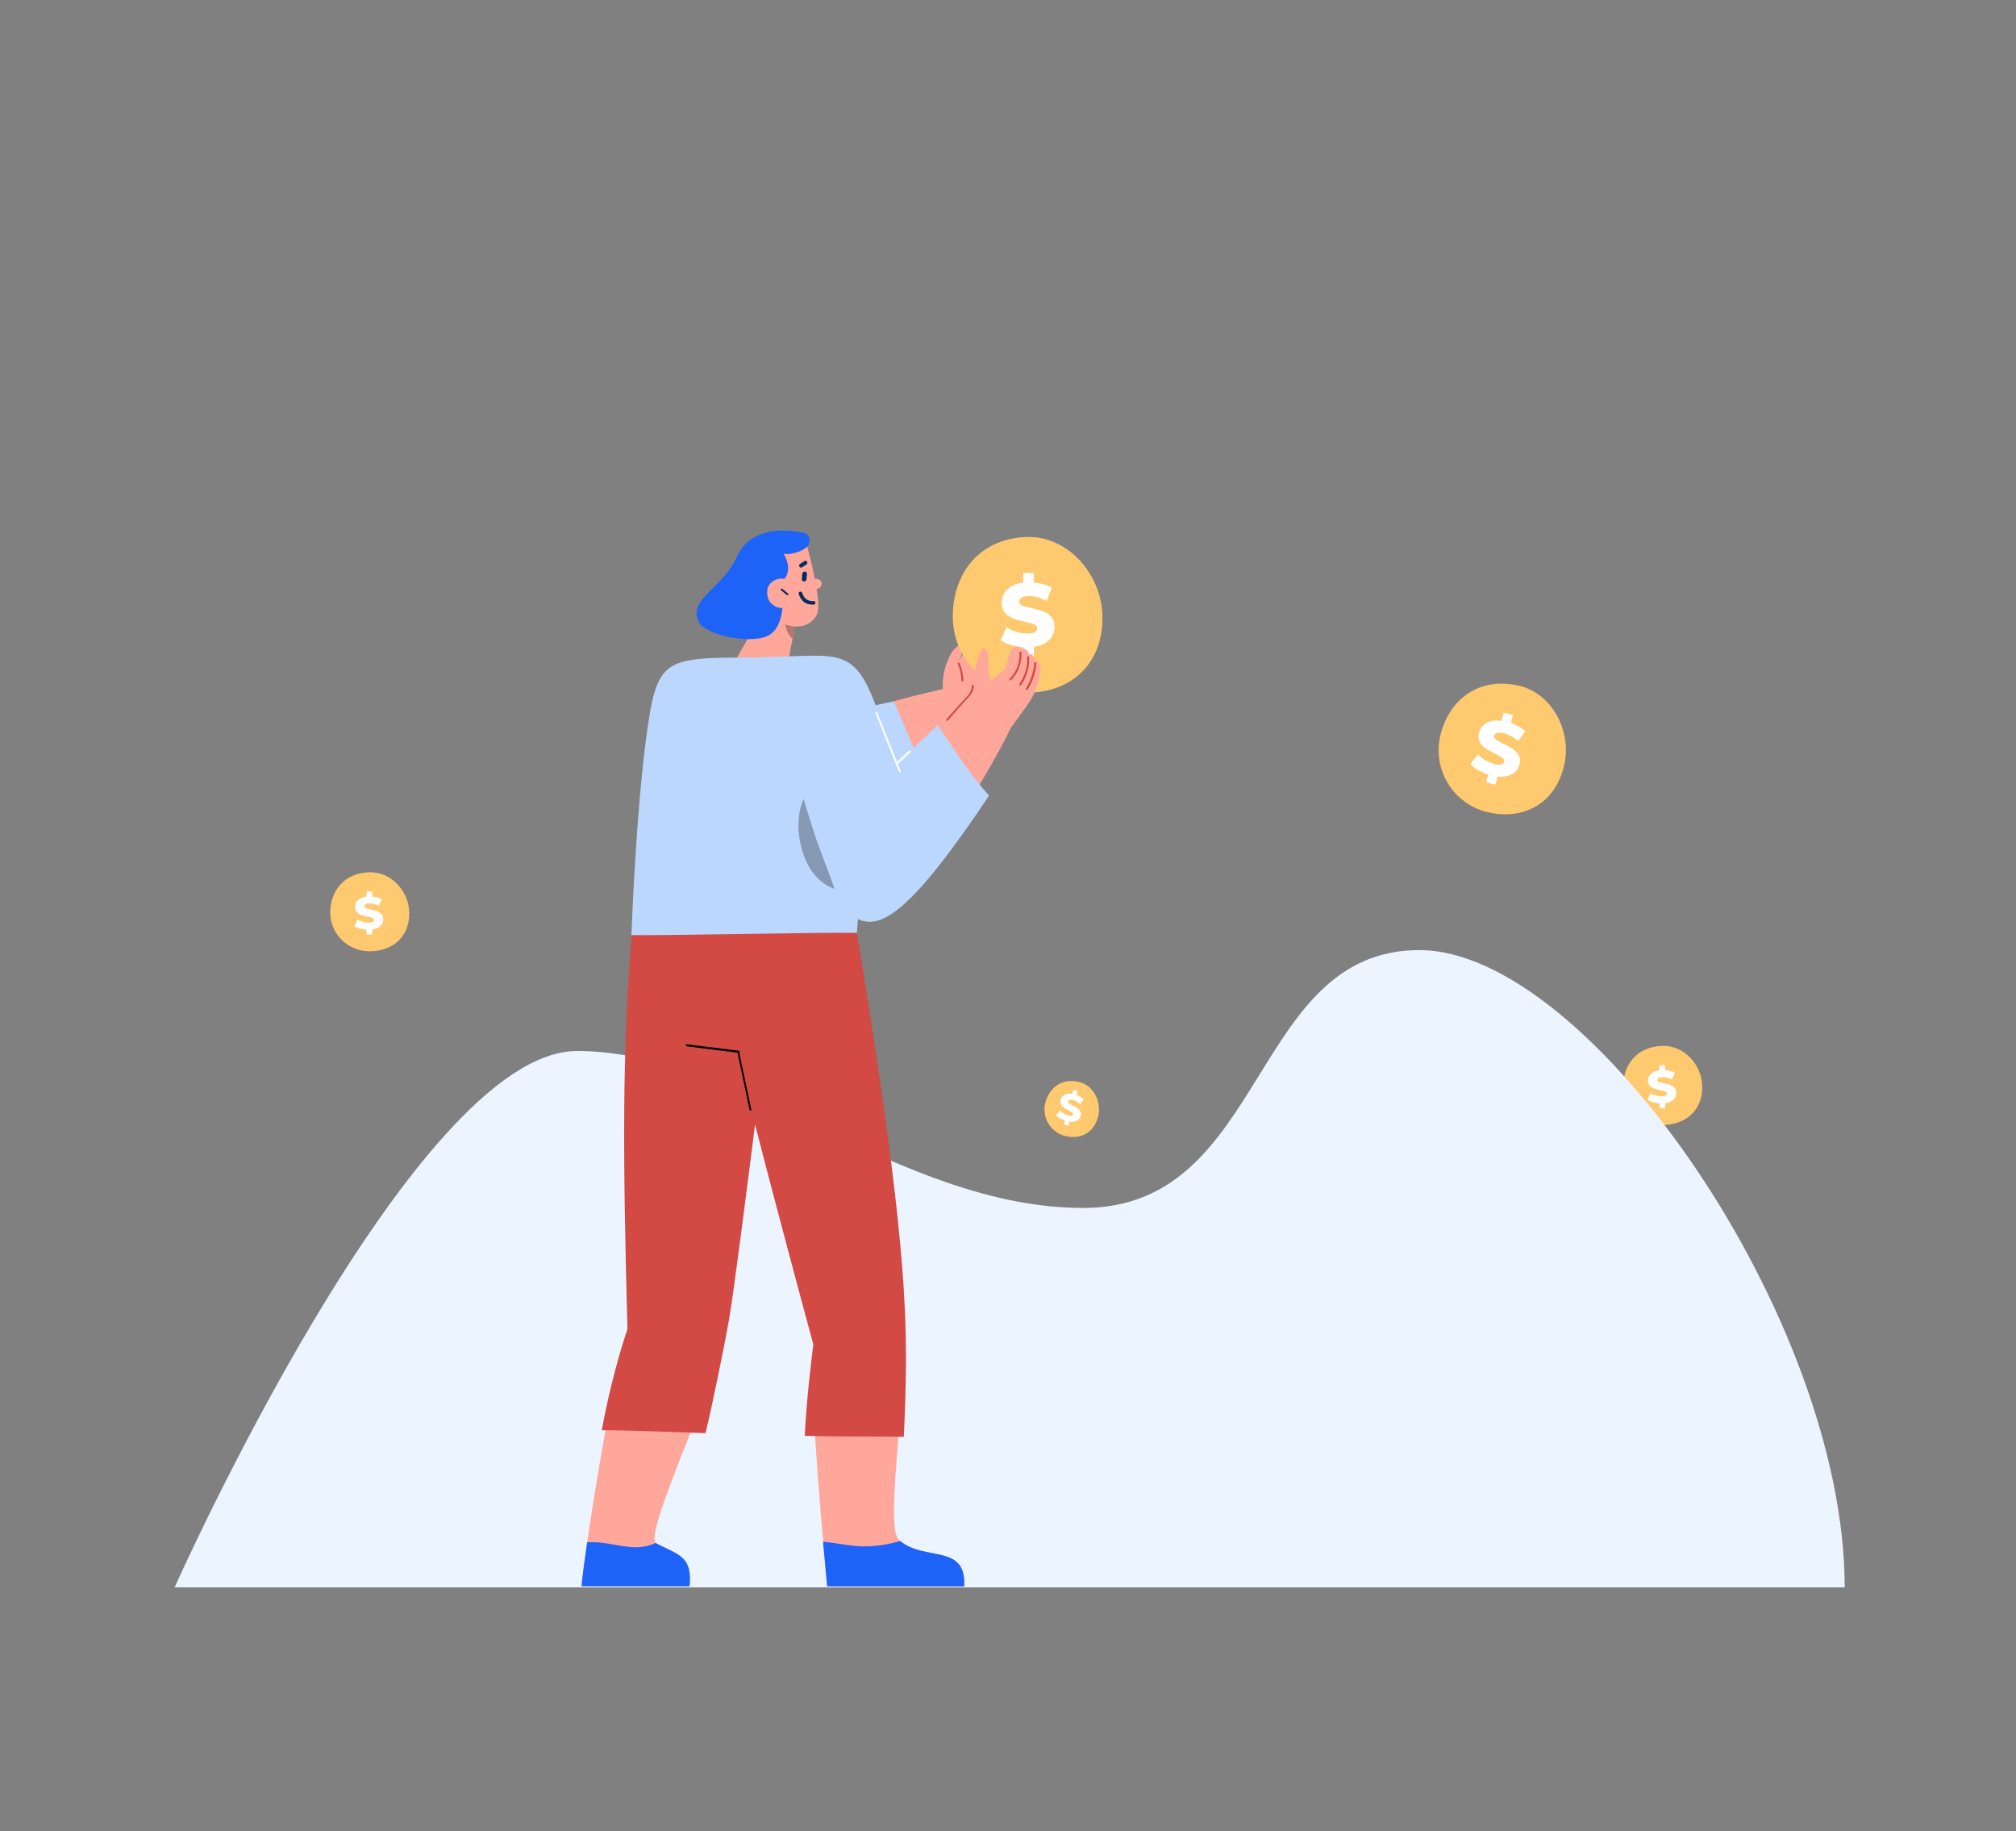 <?xml version="1.0" encoding="UTF-8"?>
<svg width="381px" height="346px" viewBox="0 0 381 346" version="1.1" xmlns="http://www.w3.org/2000/svg" xmlns:xlink="http://www.w3.org/1999/xlink">
    <rect x="0" y="0" width="381" height="346" fill="#808080" stroke="none"/>
    <!-- Generator: Sketch 61.2 (89653) - https://sketch.com -->
    <title>img-welcome-02</title>
    <desc>Created with Sketch.</desc>
    <g id="img-welcome-02" stroke="none" stroke-width="1" fill="none" fill-rule="evenodd">
        <g id="Group-69-Copy" transform="translate(33, 100)">
            <path d="M44.345,72.433 C44.411,77.174 41.005,79.737 36.879,79.737 C32.753,79.737 29.413,76.47 29.413,72.433 C29.413,68.396 31.968,64.936 36.814,64.808 C40.94,64.68 44.28,68.396 44.345,72.433 Z" id="XMLID_309_" fill="#FFC970" fill-rule="nonzero"></path>
            <path d="M38.898,74.951 C38.542,75.302 38.025,75.526 37.349,75.623 L37.349,76.585 L36.272,76.585 L36.272,75.658 C35.839,75.632 35.411,75.558 34.997,75.437 C34.643,75.34 34.307,75.192 34.001,74.999 L34.584,73.733 C34.886,73.922 35.216,74.068 35.563,74.167 C35.917,74.274 36.286,74.33 36.658,74.332 C37.338,74.332 37.679,74.167 37.679,73.837 C37.679,73.664 37.581,73.535 37.387,73.451 C37.193,73.367 36.88,73.279 36.449,73.187 C36.047,73.108 35.65,73.002 35.264,72.871 C34.947,72.758 34.666,72.571 34.447,72.329 C34.22,72.08 34.106,71.746 34.106,71.325 C34.102,71.088 34.149,70.852 34.245,70.633 C34.341,70.413 34.483,70.213 34.663,70.046 C35.033,69.691 35.569,69.473 36.269,69.393 L36.269,68.44 L37.347,68.44 L37.347,69.376 C37.68,69.404 38.009,69.462 38.33,69.55 C38.624,69.628 38.906,69.742 39.169,69.888 L38.621,71.162 C38.023,70.85 37.442,70.694 36.88,70.694 C36.527,70.694 36.269,70.744 36.108,70.845 C35.946,70.945 35.865,71.077 35.865,71.239 C35.865,71.401 35.961,71.522 36.153,71.603 C36.344,71.684 36.652,71.768 37.077,71.854 C37.482,71.932 37.88,72.037 38.269,72.169 C38.584,72.283 38.865,72.467 39.086,72.707 C39.316,72.952 39.431,73.287 39.431,73.71 C39.434,73.94 39.388,74.167 39.297,74.38 C39.205,74.593 39.07,74.787 38.898,74.951 L38.898,74.951 Z" id="Path" fill="#FFFFFF" fill-rule="nonzero"></path>
            <path d="M288.703,105.24 C288.768,109.982 285.363,112.545 281.237,112.545 C277.111,112.545 273.771,109.277 273.771,105.24 C273.771,101.203 276.325,97.743 281.171,97.615 C285.297,97.487 288.637,101.203 288.703,105.24 Z" id="XMLID_309_" fill="#FFC970" fill-rule="nonzero"></path>
            <path d="M283.255,107.759 C282.899,108.109 282.383,108.333 281.707,108.431 L281.707,109.393 L280.63,109.393 L280.63,108.466 C280.197,108.439 279.769,108.365 279.355,108.244 C279.001,108.147 278.665,107.999 278.359,107.806 L278.942,106.541 C279.244,106.729 279.573,106.875 279.921,106.974 C280.274,107.081 280.644,107.137 281.016,107.139 C281.696,107.139 282.036,106.974 282.036,106.644 C282.036,106.471 281.939,106.343 281.745,106.259 C281.55,106.175 281.238,106.086 280.807,105.994 C280.404,105.915 280.008,105.809 279.621,105.678 C279.304,105.565 279.023,105.379 278.805,105.136 C278.577,104.888 278.463,104.553 278.463,104.132 C278.46,103.895 278.507,103.66 278.603,103.44 C278.698,103.22 278.84,103.02 279.02,102.853 C279.391,102.498 279.926,102.28 280.627,102.201 L280.627,101.247 L281.704,101.247 L281.704,102.184 C282.037,102.211 282.366,102.269 282.687,102.357 C282.981,102.436 283.263,102.549 283.527,102.695 L282.979,103.97 C282.38,103.658 281.8,103.502 281.238,103.502 C280.884,103.502 280.627,103.552 280.465,103.652 C280.304,103.752 280.223,103.884 280.223,104.046 C280.223,104.208 280.319,104.329 280.51,104.41 C280.702,104.491 281.01,104.575 281.435,104.661 C281.84,104.739 282.238,104.844 282.626,104.976 C282.942,105.09 283.222,105.275 283.443,105.514 C283.674,105.76 283.789,106.094 283.789,106.518 C283.792,106.747 283.746,106.975 283.654,107.188 C283.563,107.401 283.427,107.595 283.255,107.759 L283.255,107.759 Z" id="Path" fill="#FFFFFF" fill-rule="nonzero"></path>
            <path d="M174.741,109.63 C174.787,112.978 172.434,114.788 169.583,114.788 C166.732,114.788 164.424,112.48 164.424,109.63 C164.424,106.779 166.189,104.335 169.537,104.245 C172.388,104.154 174.696,106.779 174.741,109.63 Z" id="XMLID_309_" fill="#FFC970" fill-rule="nonzero" transform="translate(169.583, 109.515) rotate(-345) translate(-169.583, -109.515) "></path>
            <path d="M171.109,111.324 C170.812,111.616 170.382,111.802 169.819,111.884 L169.819,112.685 L168.921,112.685 L168.921,111.913 C168.56,111.891 168.204,111.829 167.859,111.728 C167.564,111.647 167.284,111.524 167.029,111.363 L167.515,110.309 C167.766,110.466 168.041,110.587 168.33,110.67 C168.625,110.759 168.933,110.806 169.243,110.807 C169.81,110.807 170.093,110.67 170.093,110.395 C170.093,110.251 170.012,110.144 169.85,110.074 C169.688,110.004 169.428,109.93 169.069,109.853 C168.733,109.787 168.403,109.699 168.081,109.59 C167.817,109.496 167.583,109.34 167.401,109.138 C167.211,108.931 167.116,108.653 167.116,108.302 C167.113,108.104 167.152,107.908 167.232,107.725 C167.312,107.542 167.43,107.375 167.58,107.236 C167.889,106.94 168.335,106.759 168.919,106.692 L168.919,105.898 L169.817,105.898 L169.817,106.678 C170.094,106.701 170.368,106.749 170.636,106.822 C170.881,106.888 171.116,106.983 171.335,107.104 L170.879,108.166 C170.38,107.906 169.896,107.776 169.428,107.776 C169.133,107.776 168.919,107.818 168.784,107.902 C168.65,107.985 168.582,108.095 168.582,108.23 C168.582,108.365 168.662,108.466 168.822,108.533 C168.981,108.601 169.238,108.671 169.592,108.743 C169.929,108.807 170.261,108.895 170.585,109.005 C170.848,109.1 171.082,109.254 171.266,109.453 C171.458,109.658 171.554,109.937 171.554,110.289 C171.556,110.481 171.518,110.671 171.442,110.848 C171.366,111.025 171.253,111.187 171.109,111.324 L171.109,111.324 Z" id="Path" fill="#FFFFFF" fill-rule="nonzero" transform="translate(169.291, 109.291) rotate(-345) translate(-169.291, -109.291) "></path>
            <path d="M263.024,41.746 C263.114,49.529 257.639,53.783 250.987,53.783 C244.335,53.783 238.95,48.398 238.95,41.746 C238.95,35.094 243.068,29.438 250.851,29.166 C257.503,28.94 262.933,35.094 263.024,41.746 Z" id="XMLID_312_" fill="#FFC970" fill-rule="nonzero" transform="translate(250.987, 41.471) rotate(14) translate(-250.987, -41.471) "></path>
            <path d="M253.888,45.489 C253.294,46.073 252.434,46.446 251.308,46.609 L251.308,48.213 L249.512,48.213 L249.512,46.668 C248.791,46.624 248.078,46.5 247.388,46.299 C246.797,46.136 246.237,45.89 245.727,45.569 L246.699,43.459 C247.202,43.773 247.752,44.017 248.33,44.182 C248.92,44.361 249.536,44.453 250.155,44.456 C251.289,44.456 251.856,44.182 251.856,43.633 C251.856,43.344 251.694,43.129 251.37,42.989 C251.046,42.849 250.525,42.702 249.807,42.549 C249.136,42.417 248.476,42.241 247.832,42.022 C247.303,41.833 246.835,41.523 246.471,41.118 C246.091,40.705 245.902,40.147 245.902,39.446 C245.895,39.05 245.974,38.658 246.134,38.291 C246.293,37.925 246.53,37.593 246.83,37.314 C247.448,36.721 248.34,36.359 249.507,36.226 L249.507,34.637 L251.303,34.637 L251.303,36.198 C251.858,36.244 252.407,36.341 252.941,36.486 C253.431,36.618 253.902,36.807 254.34,37.05 L253.427,39.175 C252.43,38.654 251.463,38.394 250.525,38.394 C249.936,38.394 249.507,38.478 249.238,38.645 C248.969,38.812 248.834,39.032 248.834,39.303 C248.834,39.572 248.994,39.774 249.313,39.909 C249.632,40.044 250.146,40.183 250.854,40.327 C251.529,40.457 252.193,40.632 252.84,40.852 C253.366,41.042 253.833,41.35 254.202,41.748 C254.585,42.158 254.777,42.716 254.777,43.421 C254.782,43.803 254.706,44.183 254.553,44.538 C254.401,44.893 254.175,45.216 253.888,45.489 L253.888,45.489 Z" id="Path" fill="#FFFFFF" fill-rule="nonzero" transform="translate(250.252, 41.425) rotate(14) translate(-250.252, -41.425) "></path>
            <path d="M0,199.912 C0,149.206 48.383,79.511 80.388,79.511 C112.393,79.511 109.145,128.23 143.9,128.23 C178.655,128.23 208.724,98.577 239.588,98.577 C270.451,98.577 315.628,199.912 315.628,199.912 L0,199.912 Z" id="Path-Copy-2" fill="#EBF4FF" fill-rule="nonzero" transform="translate(157.814, 139.712) scale(-1, 1) translate(-157.814, -139.712) "></path>
            <g id="Legs_1_" transform="translate(76.927, 63.04)" fill-rule="nonzero">
                <g id="XMLID_159_" transform="translate(0, 1.584)">
                    <path d="M14.127,126.989 C12.417,126.102 17.327,114.35 21.825,102.852 C16.281,102.503 10.706,102.377 5.195,101.838 C2.597,115.617 0,133.039 0,135.098 C0,135.098 18.53,129.238 14.127,126.989 Z" id="XMLID_164_" fill="#FFA79B"></path>
                    <path d="M3.801,105.608 C7.222,105.544 21.508,106.083 23.409,106.146 C24.834,100.254 26.988,89.548 27.875,84.575 C29.49,75.325 37.599,8.838 38.771,0.285 L10.77,0.285 C10.516,1.774 10.2,3.168 10.073,4.53 C9.82,7.127 9.629,9.629 9.439,12.069 C7.666,34.78 7.761,52.487 8.648,86.539 C7.507,89.77 5.29,97.372 3.801,105.608 Z" id="XMLID_369_" fill="#D24A43"></path>
                    <path d="M14.127,126.989 C14.096,126.957 14.032,126.926 14.001,126.894 C12.48,127.591 10.833,127.844 9.028,127.654 C6.335,127.369 3.738,126.577 1.045,126.767 C0.412,131.139 0,134.306 0,135.098 L20.399,135.098 C20.938,129.491 18.53,129.238 14.127,126.989 Z" id="XMLID_134_" fill="#1E63F8"></path>
                </g>
                <g id="XMLID_158_" transform="translate(19.639, 0)">
                    <path d="M40.292,127.876 C38.613,126.324 39.627,115.807 40.545,104.562 C35.097,104.752 29.68,104.847 24.264,104.657 C24.992,118.595 26.798,136.714 26.798,136.714 L52.677,136.714 C53.121,128.414 44.917,132.152 40.292,127.876 Z" id="XMLID_165_" fill="#FFA79B"></path>
                    <path d="M22.522,108.237 C28.952,108.427 35.667,108.332 41.242,108.427 C41.781,97.024 41.717,90.847 41.432,84.163 C40.514,63.51 35.477,31.993 32.373,13.177 C31.803,9.725 31.296,6.684 30.884,4.245 L2.027,0.127 C1.647,8.553 24.137,90.942 24.137,90.942 C23.757,94.268 22.87,101.11 22.522,108.237 Z" id="XMLID_131_" fill="#D24A43"></path>
                    <path d="M40.577,128.129 C38.676,128.668 36.744,129.016 34.749,129.111 C31.771,129.27 28.888,128.509 25.974,128.256 C26.418,133.261 26.766,136.682 26.766,136.682 L52.645,136.682 C53.121,128.573 45.265,131.994 40.577,128.129 Z" id="XMLID_365_" fill="#1E63F8"></path>
                    <path d="M12.1,46.659 C11.34,43.079 10.58,39.468 9.82,35.889 C9.788,35.762 9.756,35.635 9.725,35.509 C9.851,35.509 9.978,35.54 10.105,35.572 C10.136,35.699 10.168,35.826 10.168,35.952 C10.928,39.5 11.657,43.048 12.417,46.595 C12.512,46.785 12.164,46.88 12.1,46.659 Z" id="XMLID_336_" fill="#000000"></path>
                    <path d="M10.231,35.921 C10.105,35.889 9.978,35.889 9.851,35.857 C6.652,35.445 3.421,35.065 0.222,34.654 C9.01362318e-15,34.622 9.01362318e-15,34.242 0.222,34.273 C3.389,34.654 6.589,35.065 9.756,35.445 C9.883,35.445 10.01,35.477 10.136,35.509 C10.168,35.667 10.2,35.794 10.231,35.921 Z" id="XMLID_335_" fill="#000000"></path>
                </g>
            </g>
            <g id="Head_2_" transform="translate(98.372, 0)">
                <path d="M19.164,17.363 C18.942,17.585 16.915,28.513 16.915,28.513 L7.887,24.3 L13.146,15.019 L19.164,17.363 Z" id="XMLID_2997_" fill="#FFA79B" fill-rule="nonzero"></path>
                <path d="M18.404,20.689 C18.752,18.883 19.069,17.458 19.164,17.395 L16.947,16.539 C16.852,18.06 17.327,19.739 18.404,20.689 Z" id="XMLID_407_" fill="#000000" fill-rule="nonzero" opacity="0.292"></path>
                <path d="M10.358,5.136 C11.308,2.76 15.838,1.652 18.847,2.38 C20.146,2.697 20.811,1.81 21.096,2.887 C21.793,5.516 24.01,14.1 23.028,16.064 C21.318,19.517 16.693,18.693 14.381,16.286 C12.005,13.847 9.028,8.525 10.358,5.136 Z" id="XMLID_2996_" fill="#FFA79B" fill-rule="nonzero"></path>
                <path d="M19.9,12.111 C20.303,13.372 21.134,13.968 22.394,13.897" id="Path-11" stroke="#042C5C" stroke-width="0.679" stroke-linecap="round"></path>
                <path d="M20.56,0.701 C18.942,0.29 10.817,-1.234 7.93,5.136 C5.183,11.199 -1.287,13.134 0.638,17.41 C1.832,20.071 10.972,21.893 14.052,19.96 C17.71,17.68 16.247,10.204 16.671,9.634 C18.134,8.082 17.595,6.055 16.709,4.598 C17.787,4.978 20.791,4.091 21.368,3.014 C22.1,1.462 21.06,0.828 20.56,0.701 Z" id="XMLID_2995_" fill="#1E63F8" fill-rule="nonzero"></path>
                <path d="M13.652,11.408 C13.842,9.951 15.775,8.747 17.58,9.634 C17.96,11.154 18.404,12.675 18.879,14.195 C18.15,14.766 16.472,15.177 15.331,14.639 C14.001,14.037 13.462,12.96 13.652,11.408 Z" id="XMLID_2994_" fill="#FFA79B" fill-rule="nonzero"></path>
                <path d="M23.874,10.04 C23.684,9.47 23.019,9.216 22.48,9.47 C22.29,9.565 22.259,9.818 22.354,9.945 C22.354,9.977 22.385,9.977 22.385,9.977 C22.322,10.008 22.29,10.04 22.227,10.072 C21.879,10.357 22.385,10.864 22.734,10.578 C22.734,10.578 22.765,10.578 22.734,10.61 C22.449,10.8 22.544,11.275 22.924,11.275 C23.526,11.275 24.064,10.642 23.874,10.04 Z" id="XMLID_398_" fill="#FFA79B" fill-rule="nonzero"></path>
                <path d="M20.653,6.014 C20.368,6.204 20.083,6.394 19.829,6.552 C19.417,6.806 19.797,7.439 20.209,7.186 C20.494,6.996 20.779,6.806 21.033,6.647 C21.445,6.394 21.065,5.729 20.653,6.014 Z" id="XMLID_2981_" fill="#042C5C" fill-rule="nonzero"></path>
                <path d="M20.51,8.43 C20.478,8.779 20.446,9.096 20.415,9.444 C20.383,9.666 20.763,9.666 20.795,9.444 C20.827,9.096 20.858,8.779 20.89,8.43 C20.89,8.177 20.541,8.177 20.51,8.43 Z" id="XMLID_124_" stroke="#042C5C" stroke-width="0.5" fill="#042C5C" fill-rule="nonzero"></path>
                <path d="M17.58,12.168 L16.472,11.249 C16.281,11.091 16.028,11.345 16.218,11.503 C16.598,11.82 16.947,12.105 17.327,12.422 C17.485,12.58 17.739,12.295 17.58,12.168 Z" id="XMLID_123_" fill="#042C5C" fill-rule="nonzero"></path>
            </g>
            <g id="Body" transform="translate(86.113, 24.078)" fill-rule="nonzero">
                <path d="M42.826,52.17 C43.491,43.903 44.093,31.486 44.568,21.761 C45.518,1.299 38.138,0.032 24.834,0.127 C6.05,0.253 5.1,-0.348 2.946,15.806 C1.425,27.368 0.507,44.6 0.222,52.582 C3.009,52.772 35.667,52.044 42.826,52.17 Z" id="XMLID_130_" fill="#BCD7FD"></path>
                <path d="M32.753,26.861 C31.359,30.124 31.549,34.052 32.785,37.504 C33.893,40.64 35.952,42.953 38.613,43.871 C37.219,39.848 35.54,35.921 34.305,31.898 C33.767,30.251 33.26,28.572 32.753,26.861 Z" id="XMLID_333_" fill="#000000" opacity="0.292"></path>
            </g>
            <g id="Hand_3_" transform="translate(125.708, 19.96)" fill-rule="nonzero">
                <path d="M0.158,14.666 L10.231,12.544 C10.231,12.544 18.277,28.572 17.834,28.73 C17.358,28.92 8.204,31.518 7.919,31.328 C7.666,31.137 0.158,14.666 0.158,14.666 Z" id="XMLID_367_" fill="#BCD7FD"></path>
                <path d="M10.263,12.512 C13.874,11.498 19.988,10.105 19.988,10.105 C19.988,10.105 21.761,5.702 23.979,2.597 C24.359,2.059 27.526,0.538 28.065,0.317 C33.513,-1.647 29.902,13.874 29.902,13.874 C29.902,13.874 16.028,26.006 15.838,25.721 C15.616,25.467 10.263,12.512 10.263,12.512 Z" id="XMLID_320_" fill="#FFA79B"></path>
                <path d="M23.377,8.267 C23.345,6.969 23.123,5.797 22.648,4.593 C22.965,3.928 23.218,3.231 23.377,2.471 C23.472,2.027 22.965,1.552 22.553,1.869 C21.761,2.471 21.16,3.168 20.779,3.991 C20.748,4.023 20.716,4.055 20.716,4.118 C19.766,6.082 19.354,8.109 19.481,10.326 C19.512,10.643 19.702,10.802 19.956,10.833 C20.178,10.992 20.463,10.992 20.653,10.833 C20.843,11.182 21.381,11.34 21.603,10.897 C21.73,10.675 21.825,10.485 21.92,10.263 C22.046,10.2 22.142,10.105 22.205,9.915 C22.332,9.598 22.458,9.218 22.553,8.806 C22.902,8.901 23.377,8.679 23.377,8.267 Z" id="XMLID_112_" fill="#FFA79B"></path>
                <path d="M22.617,5.29 C22.522,5.068 22.205,5.258 22.3,5.48 C22.743,6.462 22.965,7.507 22.997,8.584 C22.997,8.806 23.377,8.838 23.377,8.584 C23.314,7.444 23.06,6.335 22.617,5.29 Z" id="XMLID_295_" fill="#D24A43"></path>
            </g>
            <g id="Point_2" transform="translate(146.841, 1.181)" fill-rule="nonzero">
                <path d="M28.507,15.3 C28.632,24.593 22.187,29.685 14.366,29.685 C6.546,29.685 0.226,23.256 0.226,15.3 C0.226,7.343 5.044,0.596 14.179,0.278 C22,0.023 28.381,7.343 28.507,15.3 Z" id="XMLID_115_" fill="#FFC970"></path>
                <path d="M18.458,19.72 C17.79,20.401 16.822,20.837 15.555,21.027 L15.555,22.897 L13.534,22.897 L13.534,21.095 C12.723,21.044 11.921,20.899 11.145,20.665 C10.481,20.475 9.85,20.188 9.277,19.813 L10.37,17.352 C10.936,17.718 11.554,18.002 12.205,18.195 C12.868,18.403 13.561,18.511 14.258,18.515 C15.534,18.515 16.172,18.195 16.172,17.554 C16.172,17.217 15.99,16.967 15.625,16.803 C15.26,16.64 14.674,16.469 13.867,16.289 C13.112,16.135 12.369,15.93 11.644,15.674 C11.05,15.455 10.523,15.092 10.113,14.621 C9.686,14.138 9.473,13.487 9.473,12.669 C9.466,12.208 9.554,11.75 9.734,11.322 C9.913,10.895 10.18,10.507 10.517,10.182 C11.212,9.491 12.216,9.068 13.529,8.913 L13.529,7.059 L15.549,7.059 L15.549,8.88 C16.174,8.934 16.791,9.047 17.392,9.217 C17.944,9.37 18.473,9.591 18.966,9.874 L17.939,12.353 C16.817,11.746 15.729,11.442 14.674,11.442 C14.012,11.442 13.529,11.54 13.226,11.735 C12.923,11.93 12.772,12.186 12.772,12.502 C12.772,12.816 12.952,13.052 13.311,13.21 C13.67,13.367 14.248,13.53 15.044,13.697 C15.803,13.849 16.55,14.054 17.279,14.31 C17.87,14.531 18.396,14.89 18.81,15.355 C19.242,15.833 19.458,16.484 19.458,17.307 C19.463,17.753 19.378,18.196 19.206,18.61 C19.035,19.024 18.78,19.401 18.458,19.72 L18.458,19.72 Z" id="Path" fill="#FFFFFF"></path>
            </g>
            <g id="Hand_2_" transform="translate(110.821, 22.178)" fill-rule="nonzero">
                <path d="M22.395,50.46 C25.404,47.229 28.382,43.966 31.074,40.482 C30.979,39.373 30.789,38.613 30.789,38.613 C30.789,38.613 27.273,27.463 22.363,13.051 C17.739,-0.507 15.109,1.742 0.127,1.996 C0.127,1.996 0.063,2.914 -2.30215846e-14,4.498 C9.503,18.721 17.137,34.178 22.395,50.46 Z" id="XMLID_171_" fill="#BCD7FD"></path>
                <path d="M51.727,2.661 C51.759,1.806 51.062,1.204 50.65,1.52 C50.745,0.855 49.478,-0.063 49.098,0.602 C48.971,0.063 48.211,-0.38 47.387,0.697 C46.912,1.299 46.5,3.009 46.279,3.991 C46.089,4.276 44.156,5.892 43.586,6.399 C42.889,6.525 42.921,2.661 42.953,1.901 C43.016,0.665 41.971,-0.127 41.654,0.602 C41.084,1.869 40.419,3.864 40.324,5.258 C40.26,5.892 39.943,8.648 38.233,10.738 C36.111,12.449 33.672,14.634 31.264,16.883 C31.581,23.725 32.531,30.472 34.052,37.124 C39.595,29.364 44.853,20.368 47.229,15.299 C47.451,15.078 50.333,10.992 50.428,10.897 C51.664,9.186 52.709,6.557 52.836,4.245 C52.741,3.326 52.297,2.344 51.727,2.661 Z" id="XMLID_173_" fill="#FFA79B"></path>
                <path d="M47.261,6.335 C47.102,6.494 46.817,6.272 46.975,6.113 C48.306,4.751 48.971,2.978 48.844,1.109 C48.813,0.887 49.193,0.824 49.224,1.077 C49.319,3.009 48.654,4.91 47.261,6.335 Z" id="XMLID_114_" fill="#D24A43"></path>
                <path d="M48.844,7.032 C49.89,5.512 50.396,3.801 50.301,1.996 C50.301,1.742 50.65,1.774 50.682,2.027 C50.745,3.928 50.206,5.702 49.161,7.254 C49.034,7.444 48.718,7.222 48.844,7.032 Z" id="XMLID_300_" fill="#D24A43"></path>
                <path d="M50.08,7.887 C50.967,6.399 51.505,4.815 51.664,3.073 C51.695,2.819 52.044,2.883 52.044,3.136 C51.885,4.941 51.347,6.589 50.396,8.109 C50.238,8.331 49.953,8.109 50.08,7.887 Z" id="XMLID_299_" fill="#D24A43"></path>
                <path d="M33.418,14.856 C29.3,18.594 25.024,22.807 22.458,25.246 C17.232,30.251 17.675,51.093 17.675,51.093 C22.205,54.008 28.033,50.713 43.111,28.128 C39.912,24.739 36.016,18.721 33.418,14.856 Z" id="XMLID_298_" fill="#BCD7FD"></path>
                <path d="M40.197,7.349 C40.165,7.127 39.817,7.095 39.817,7.349 C39.943,8.711 38.486,9.851 37.663,10.77 C36.776,11.752 35.921,12.734 35.034,13.716 C34.875,13.906 35.129,14.159 35.287,13.969 C36.396,12.702 37.504,11.467 38.613,10.2 C39.373,9.408 40.292,8.553 40.197,7.349 Z" id="XMLID_297_" fill="#D24A43"></path>
                <path d="M26.069,23.599 C25.911,23.218 25.753,22.807 25.594,22.427 C25.531,22.3 25.499,22.173 25.436,22.046 C24.169,18.879 22.902,15.711 21.635,12.544 C21.54,12.322 21.92,12.227 21.983,12.449 C23.218,15.553 24.454,18.689 25.721,21.793 C25.784,21.92 25.816,22.046 25.879,22.173 C26.069,22.617 26.228,23.06 26.418,23.535 C26.513,23.725 26.164,23.82 26.069,23.599 Z" id="XMLID_294_" fill="#FFFFFF"></path>
                <path d="M28.255,19.956 C27.463,20.684 26.671,21.413 25.879,22.142 L25.594,22.395 C25.531,22.268 25.499,22.142 25.436,22.015 C25.531,21.92 25.626,21.856 25.721,21.761 C26.481,21.065 27.241,20.368 27.97,19.671 C28.192,19.544 28.445,19.797 28.255,19.956 Z" id="XMLID_111_" fill="#FFFFFF"></path>
            </g>
        </g>
    </g>
</svg>